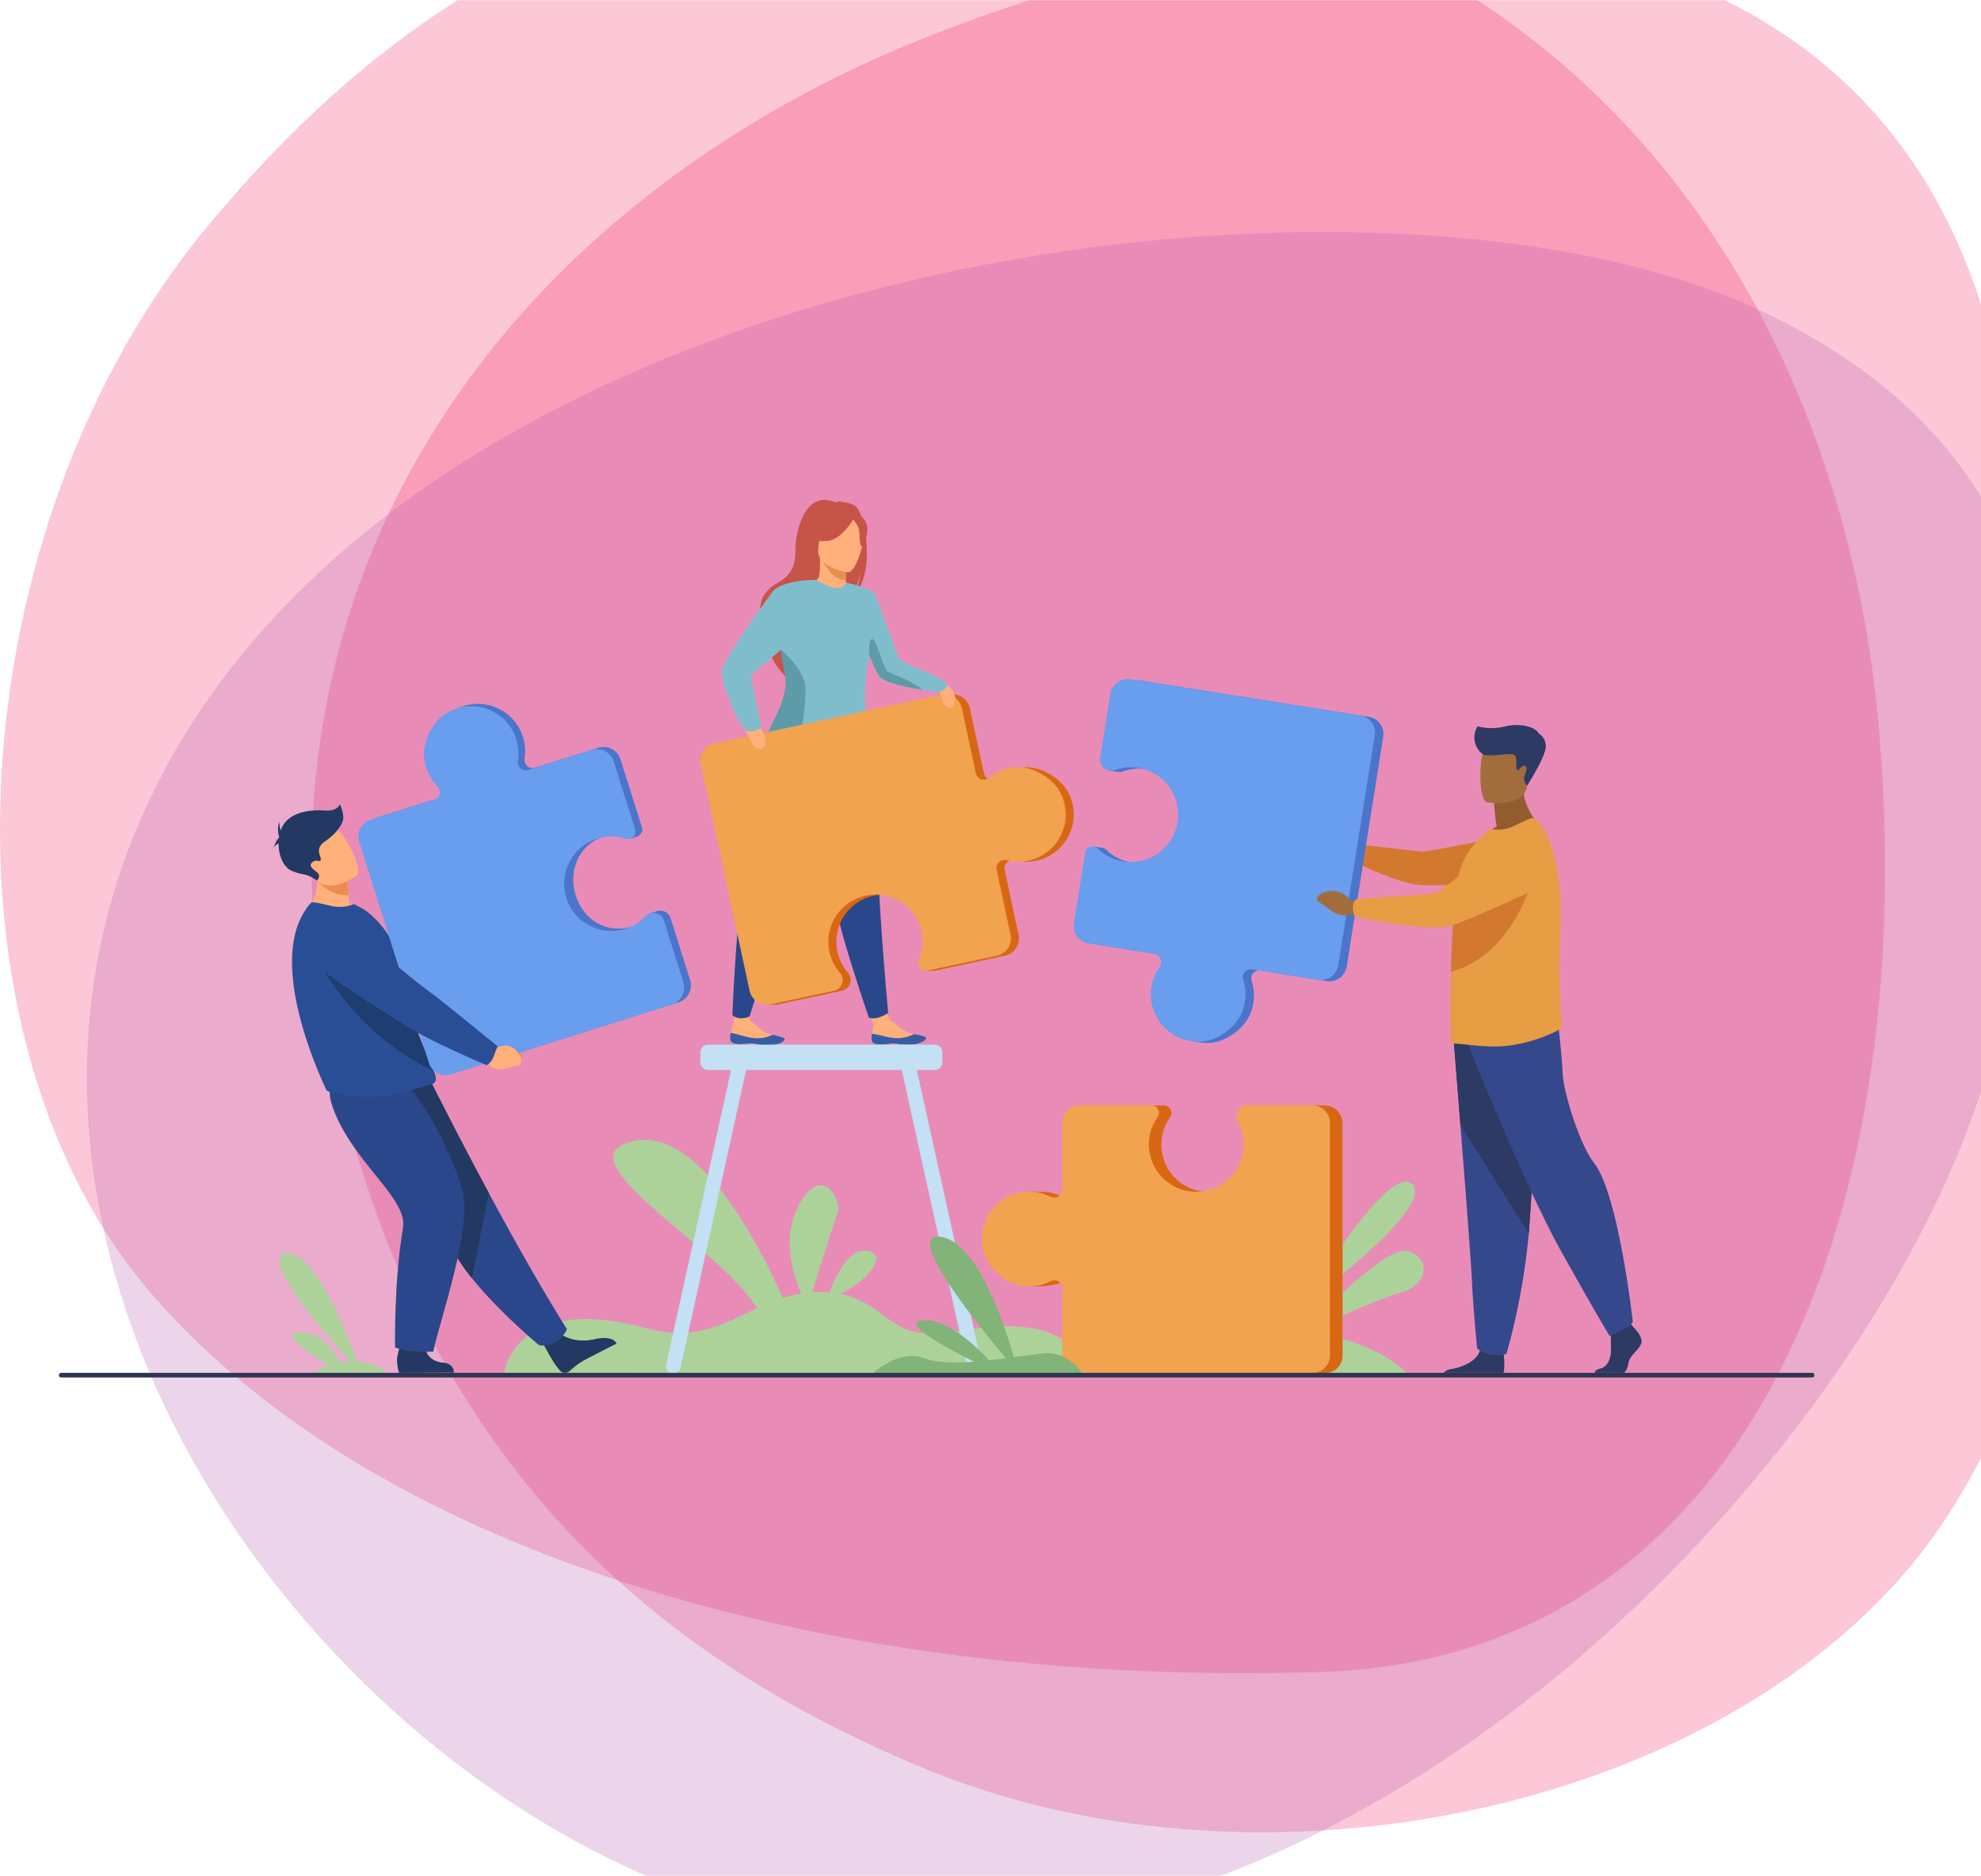<svg xmlns="http://www.w3.org/2000/svg" xmlns:xlink="http://www.w3.org/1999/xlink" width="738" height="699" viewBox="0 0 738 699">
  <defs>
    <clipPath id="clip-path">
      <rect id="Rectangle_749" data-name="Rectangle 749" width="738" height="699" transform="translate(0 0)" fill="none"/>
    </clipPath>
    <clipPath id="clip-path-3">
      <rect id="Rectangle_743" data-name="Rectangle 743" width="702.265" height="623.385" fill="none"/>
    </clipPath>
    <clipPath id="clip-path-4">
      <path id="Path_875" data-name="Path 875" d="M492.23,622.928c157.422-5,223.067-166.707,207.913-349.613C690.926,162.076,641.076,59.174,550.347,0h-379.9c-39.365,25.011-69.187,55.531-92.5,83.453C-15.809,195.728-27.688,385.5,57.045,482.707S310.809,628.685,492.23,622.928" transform="translate(0)" fill="none"/>
    </clipPath>
    <linearGradient id="linear-gradient" x1="0.037" y1="1.112" x2="0.038" y2="1.112" gradientUnits="objectBoundingBox">
      <stop offset="0" stop-color="#7094fb"/>
      <stop offset="1" stop-color="#f31e61"/>
    </linearGradient>
    <clipPath id="clip-path-5">
      <rect id="Rectangle_745" data-name="Rectangle 745" width="621.949" height="682.658" fill="none"/>
    </clipPath>
    <clipPath id="clip-path-6">
      <path id="Path_876" data-name="Path 876" d="M640.222,657.638c133.179,56.706,316.884,13.581,385.339-94.6q6.045-9.551,11.356-19.781V113.324c-.33-1.007-.655-2.015-.99-3.021C1018.3,57.365,984.9,21.356,941.487,0H682.457q-18.724,6.01-37.5,13.394C492.555,73.422,382.492,212.353,423.676,398.25c36,162.506,138.3,226.072,216.546,259.389" transform="translate(-414.968)" fill="none"/>
    </clipPath>
    <linearGradient id="linear-gradient-2" x1="-0.128" y1="0.979" x2="-0.127" y2="0.979" xlink:href="#linear-gradient"/>
    <clipPath id="clip-path-7">
      <rect id="Rectangle_747" data-name="Rectangle 747" width="705.618" height="612.795" fill="none"/>
    </clipPath>
    <clipPath id="clip-path-8">
      <path id="Path_877" data-name="Path 877" d="M818.235,638.319q1.609-4.48,3.174-9.036V407.5c-17.487-28.476-45.5-53.328-87.877-71.941-143.67-63.111-490.512-18.754-591.108,178.083-81.532,159.532,36.921,345.343,182.36,407.962h212.7c135.491-51.282,244.549-182.524,280.755-283.287" transform="translate(-115.792 -308.812)" fill="none"/>
    </clipPath>
    <linearGradient id="linear-gradient-3" x1="0.142" y1="0.829" x2="0.142" y2="0.829" gradientUnits="objectBoundingBox">
      <stop offset="0" stop-color="#f31e61"/>
      <stop offset="1" stop-color="#7094fb"/>
    </linearGradient>
  </defs>
  <g id="Group_1827" data-name="Group 1827" transform="translate(0 0)" clip-path="url(#clip-path)">
    <g id="Group_1826" data-name="Group 1826">
      <g id="Group_1825" data-name="Group 1825" clip-path="url(#clip-path)">
        <g id="Group_1814" data-name="Group 1814" transform="translate(0 0.085)" opacity="0.25" style="mix-blend-mode: multiply;isolation: isolate">
          <g id="Group_1813" data-name="Group 1813">
            <g id="Group_1812" data-name="Group 1812" clip-path="url(#clip-path-3)">
              <g id="Group_1811" data-name="Group 1811" transform="translate(0)">
                <g id="Group_1810" data-name="Group 1810" clip-path="url(#clip-path-4)">
                  <rect id="Rectangle_742" data-name="Rectangle 742" width="742.984" height="628.685" transform="translate(-27.687)" fill="url(#linear-gradient)"/>
                </g>
              </g>
            </g>
          </g>
        </g>
        <g id="Group_1819" data-name="Group 1819" transform="translate(116.051 0.085)" opacity="0.25">
          <g id="Group_1818" data-name="Group 1818">
            <g id="Group_1817" data-name="Group 1817" clip-path="url(#clip-path-5)">
              <g id="Group_1816" data-name="Group 1816" transform="translate(0)">
                <g id="Group_1815" data-name="Group 1815" clip-path="url(#clip-path-6)">
                  <rect id="Rectangle_744" data-name="Rectangle 744" width="654.425" height="714.344" transform="translate(-32.476 0)" fill="url(#linear-gradient-2)"/>
                </g>
              </g>
            </g>
          </g>
        </g>
        <g id="Group_1824" data-name="Group 1824" transform="translate(32.383 86.448)" opacity="0.25" style="mix-blend-mode: multiply;isolation: isolate">
          <g id="Group_1823" data-name="Group 1823">
            <g id="Group_1822" data-name="Group 1822" clip-path="url(#clip-path-7)">
              <g id="Group_1821" data-name="Group 1821" transform="translate(0 0)">
                <g id="Group_1820" data-name="Group 1820" clip-path="url(#clip-path-8)">
                  <rect id="Rectangle_746" data-name="Rectangle 746" width="999.858" height="986.132" transform="translate(-374.546 231.855) rotate(-40)" fill="url(#linear-gradient-3)"/>
                </g>
              </g>
            </g>
          </g>
        </g>
        <path id="Path_878" data-name="Path 878" d="M868.1,1588.659c-17.173-2.764-30.139,3.252-42.606,1.523-9.942-1.379-15.123-11.438-28.484-14.287a55.589,55.589,0,0,0,8.65-5.922c3.438-3.312,8.377-9.935,0-10.2-6.027-.187-10.721,9.852-12.88,15.5a41.127,41.127,0,0,0-6.452-.006c2.758-8.888,8.135-26.091,9.45-29.4,1.79-4.5-5.728-19.491-14.589-2.664-6.215,11.8-1.995,25.442,1.08,32.535a49.491,49.491,0,0,0-6.907,1.641c-7.324-16.706-30.619-64.338-55.871-58.419-27.53,6.452,31.451,38.474,46.327,62.215-12.151,5.632-22.83,12.474-41.286,7.478-49.05-13.279-52.941,16.6-52.941,16.6l219.2.075a29.677,29.677,0,0,0-22.687-16.674" transform="translate(-483.772 -1093.718)" fill="#acd29a"/>
        <path id="Path_879" data-name="Path 879" d="M1153.806,1344.317c.226,2.109,3.21,2.033,6.583,1.528s2.5.381,7.245.29,6.325-1.713,6.532-2.4c.185-.608-2.116-1.038-4.578-1.552-.31-.064-.621-.131-.932-.2-2.778-.609-4.671-2.609-7.087-4.331-2.29-1.631-3.832-9.106-3.832-9.106l-6.743-.04s2.119,6.76,3.223,9.111c.649,1.383-.042,3.158-.26,4.489a8.277,8.277,0,0,0-.151,2.208" transform="translate(-829.104 -956.889)" fill="#ffb07b"/>
        <path id="Path_880" data-name="Path 880" d="M1167.56,1380.875c3.374-.505,2.5.381,7.245.29s6.325-1.713,6.532-2.4c.185-.608-2.116-1.038-4.578-1.552l-.028.046a13.3,13.3,0,0,1-6.916,1.477c-3.193-.213-6.484-1.434-8.688-1.6a8.281,8.281,0,0,0-.151,2.208c.226,2.11,3.21,2.033,6.584,1.528" transform="translate(-836.275 -991.92)" fill="#365da4"/>
        <path id="Path_881" data-name="Path 881" d="M972.511,1338.464c.146,2.117,3.132,2.153,6.521,1.775s2.486.475,7.229.562,6.386-1.473,6.618-2.15c.208-.6-2.075-1.118-4.517-1.723-.307-.075-.615-.154-.923-.233-2.753-.713-4.569-2.784-6.919-4.6-2.226-1.716-.395-8.835-.395-8.835l-5.117-2.417s-.7,7.337-1.083,11.047a42.762,42.762,0,0,1-1.18,4.368,8.3,8.3,0,0,0-.235,2.2" transform="translate(-700.527 -951.37)" fill="#ffb07b"/>
        <path id="Path_882" data-name="Path 882" d="M979.032,1379.944c3.39-.378,2.485.476,7.229.563s6.386-1.474,6.619-2.15c.207-.6-2.075-1.118-4.517-1.724l-.029.045a13.3,13.3,0,0,1-6.967,1.216c-3.183-.333-6.426-1.677-8.621-1.925a8.3,8.3,0,0,0-.235,2.2c.146,2.117,3.132,2.153,6.521,1.775" transform="translate(-700.527 -991.076)" fill="#365da4"/>
        <path id="Path_883" data-name="Path 883" d="M986.24,998.08s-1.417,6.862-2.837,41.665a112.3,112.3,0,0,0-4.542,14.323c-1.91,7.879-3.257,40.757-3.257,40.757s.761,1.1,3.073,1.236a6.685,6.685,0,0,0,3.357-.714s13.276-43.062,19.737-59.779,10.248-40.589,10.248-40.589Z" transform="translate(-702.763 -716.634)" fill="#2b478b"/>
        <path id="Path_884" data-name="Path 884" d="M1070.728,986.09s1.047,6.929,11.764,40.07a112.335,112.335,0,0,0,.7,15.01c.936,8.053,11.785,39.76,11.785,39.76a6.662,6.662,0,0,0,3.6-.07,11.383,11.383,0,0,0,3.585-1.739s-4.159-45.318-3.885-63.239-4.44-41.627-4.44-41.627Z" transform="translate(-771.285 -701.707)" fill="#2b478b"/>
        <path id="Path_885" data-name="Path 885" d="M1047.9,667.886a9.711,9.711,0,0,0-5.2-1.267,2.46,2.46,0,0,1,1.133-.47,8.144,8.144,0,0,0-2.942.612c-12.26-5.442-15.145,12.867-15.1,17.156s-.167,9.213-6.6,12.736c-12.655,6.932-2.954,20.624-2.954,20.624-2.278,6.537,6.156,14.545,6.156,14.545-.143-3.471,15.792-25.588,24.383-30.633,2.174-2.88,3.157-8.11,3.232-8.522a22.761,22.761,0,0,1-2.094,7.752c7.368-6.131,4.435-29.7-.017-32.533" transform="translate(-729.477 -479.486)" fill="#c65447"/>
        <path id="Path_886" data-name="Path 886" d="M1098.679,752.215c.043.02-4.02,2.129-7.076,1.293-2.875-.783-4.753-4.512-4.714-4.52,1.217-.242,1.569-1.915,1.543-9.1l.551.108,8.922,1.768.333.065s-.212,2.912-.218,5.656c0,.581.006,1.152.028,1.688.061,1.593.237,2.86.633,3.046" transform="translate(-782.925 -532.881)" fill="#ffb07b"/>
        <path id="Path_887" data-name="Path 887" d="M1102.779,748.866c0,.581.007,1.153.028,1.688-5.19-.209-8.181-6.144-9.31-8.747l9.168,1.339.332.065s-.212,2.912-.218,5.656" transform="translate(-787.686 -534.266)" fill="#ea8e50"/>
        <path id="Path_888" data-name="Path 888" d="M1082.085,687.693a27.217,27.217,0,0,1-3.365-7.954c-.465-2.618.868-12.321,10.619-10.923a13.248,13.248,0,0,1,5.494,2.077c2.117,1.43,5.172,4.517,1.756,12.984l-.888,2.86Z" transform="translate(-776.985 -481.589)" fill="#c65447"/>
        <path id="Path_889" data-name="Path 889" d="M1100.816,707.235s-12.148-1.606-11.032-9.156.3-12.842,8.1-12.136,8.881,3.809,9.121,6.42-3,15.095-6.193,14.872" transform="translate(-784.959 -493.98)" fill="#ffb07b"/>
        <path id="Path_890" data-name="Path 890" d="M1094.436,683.1s-4.637,8.362-9.924,8.912-7.293-1.143-7.293-1.143a14.58,14.58,0,0,0,5.986-7.817s9.357-4.541,11.231.047" transform="translate(-775.96 -490.501)" fill="#c65447"/>
        <path id="Path_891" data-name="Path 891" d="M1135.46,687.567s2.183,2.346,2.5,4.359,0,6.01,1.173,6.047c0,0,3.4-5.647,1.1-9.471-2.441-4.055-4.769-.935-4.769-.935" transform="translate(-817.914 -494.37)" fill="#c65447"/>
        <path id="Path_892" data-name="Path 892" d="M1077.981,961.85c-2.549-5.4-9.634-9.865-15.6-9.867a17.724,17.724,0,0,0-11.306,3.954,2.976,2.976,0,0,1-4.782-1.692l-5.225-24.276a6.556,6.556,0,0,0-7.789-5.03l-84.548,18.2a6.405,6.405,0,0,0-4.914,7.61l18.176,84.455a6.646,6.646,0,0,0,4.488,4.938l-1.11.315h3.282l.027,0a6.706,6.706,0,0,0,1.215-.145l1.841-.4,21.7-4.67a4.1,4.1,0,0,0,2.235-6.688,17.584,17.584,0,1,1,29.452-4.661,2.8,2.8,0,0,0,.825,3.3l-1.266.618,2.933,0a2.875,2.875,0,0,0,.677-.063l25.91-5.576a6.559,6.559,0,0,0,5.032-7.792l-5.193-24.127a3.071,3.071,0,0,1,3.768-3.621,17.6,17.6,0,0,0,20.177-24.769" transform="translate(-679.76 -666.075)" fill="#d86713"/>
        <path id="Path_893" data-name="Path 893" d="M1051.7,951.983a17.726,17.726,0,0,0-11.306,3.954,2.976,2.976,0,0,1-4.782-1.692l-5.225-24.276a6.556,6.556,0,0,0-7.789-5.03l-84.547,18.2a6.405,6.405,0,0,0-4.914,7.61l18.176,84.455a6.651,6.651,0,0,0,7.9,5.1l23.54-5.066a4.1,4.1,0,0,0,2.235-6.688,17.584,17.584,0,1,1,29.453-4.661,2.806,2.806,0,0,0,3.168,3.848l25.91-5.576a6.56,6.56,0,0,0,5.032-7.792l-5.193-24.127a3.071,3.071,0,0,1,3.768-3.621,17.6,17.6,0,0,0,20.177-24.769c-2.549-5.4-9.633-9.865-15.6-9.867" transform="translate(-672.07 -666.075)" fill="#f1a34f"/>
        <path id="Path_894" data-name="Path 894" d="M1246.851,907.216s5.274.864,6.656,4.294-.548,5.752-1.29,5.744a3.313,3.313,0,0,1-2.832-2.335c-.667-1.778-2.533-7.7-2.533-7.7" transform="translate(-898.153 -653.416)" fill="#ffb07b"/>
        <path id="Path_895" data-name="Path 895" d="M987.251,961.937s5.92-.008,8.049,3.491.44,6.386-.374,6.511a3.671,3.671,0,0,1-3.516-2.041c-1.05-1.824-4.159-7.961-4.159-7.961" transform="translate(-711.153 -692.834)" fill="#ffb07b"/>
        <path id="Path_896" data-name="Path 896" d="M1041.417,814.056c-.525-.112-2.819-.382-5.738-.841-5.374-.843-12.868-2.328-15.382-4.647-.68-.629-2.267-4.094-3.915-8.066a75.312,75.312,0,0,0-1.318,20.671l-36.328,7.819c3.115-6.3,7.936-14.105,7.032-20.424-.335-2.342-1.618-5.557-2.1-9.168-.041-.31-.075-.621-.1-.936-5.094,4.194-10.98,8.821-11.121,9.747-.234,1.551,3.732,18.725,3.732,18.725-.985,2.267-5.263,1.79-5.263,1.79-4.01-2.863-9.906-19.086-9.432-22.679s15.089-24.075,18.627-28.971c3.5-4.837,16.254-4.716,16.561-4.714h.006c10.146,6.092,11.061,1.029,11.061,1.029s9.155,1.741,10.728,4.444,8.473,23.212,8.961,23.935c1.022,1.51,17.7,7.553,18,9.3s-2.514,3.3-4.009,2.983" transform="translate(-692.572 -556.276)" fill="#80bdcc"/>
        <path id="Path_897" data-name="Path 897" d="M1035.909,893.508l-12.667,2.714c3.154-6.28,7.3-14.1,6.393-20.38-.339-2.344-1.1-5.119-1.466-8.746-.036-.35-.1-1.4-.1-1.4s8.97,7.059,9.128,14.7a76.3,76.3,0,0,1-1.292,13.116" transform="translate(-737.079 -623.506)" fill="#5f9aa8"/>
        <path id="Path_898" data-name="Path 898" d="M1177.488,869.968c-5.44-.845-13.026-2.33-15.57-4.65-.69-.63-2.3-4.1-3.965-8.075,0,0-.585-6.392,1.086-6.154s4.13,11.577,5.884,12.293c1.571.642,10.252,3.974,12.565,6.586" transform="translate(-834.044 -612.981)" fill="#5f9aa8"/>
        <path id="Path_899" data-name="Path 899" d="M2141.67,1768.956c-.766,2.584-4.306,4.306-4.786,7.464a6.862,6.862,0,0,1-1.537,3.562h-11.022c.11-.607.594-1.261,2.027-1.574,3.061-.67,4.216-4.38,4.026-7.825a45.123,45.123,0,0,1,.028-4.516c.1-1.973.259-3.523.259-3.523l6.507-1.53.684.879.656.844s3.923,3.635,3.158,6.219" transform="translate(-1530.229 -1268.438)" fill="#2c3a64"/>
        <path id="Path_900" data-name="Path 900" d="M1945.378,1801.708h-22.3a4.473,4.473,0,0,1,2.811-1.4c3.432-.557,9.375-2.549,10.7-6.936.043-.141.082-.285.114-.432,1.052-4.688,8.708,1.436,8.708,1.436s.024.188.059.508c.134,1.319.432,4.9-.093,6.823" transform="translate(-1385.264 -1290.164)" fill="#2c3a64"/>
        <path id="Path_901" data-name="Path 901" d="M1936.386,1379.441s1.163,14.507,2.53,31.944c1.858,23.688,4.091,52.784,4.312,58.3.382,9.571,1.915,24.881,1.915,24.881s3.635,3.637,10.909,2.1a250.481,250.481,0,0,0,8.334-44.98l.086-1.143c1.723-23.541,4.4-73.111,4.4-73.111Z" transform="translate(-1394.85 -992.13)" fill="#35488b"/>
        <path id="Path_902" data-name="Path 902" d="M1936.386,1379.441s1.163,14.507,2.53,31.944l25.47,40.3.086-1.143c1.723-23.541,4.4-73.111,4.4-73.111Z" transform="translate(-1394.85 -992.13)" fill="#2c3a64"/>
        <path id="Path_903" data-name="Path 903" d="M1955.374,1366.375s20.957,52.536,34.737,77.226,18.086,31.579,18.086,31.579,7.9-3.158,8.613-5.312c0,0-5.27-47.664-14.5-59.282-5.215-6.566-11.34-26.268-11.627-33.158s-1.866-20.527-1.866-20.527Z" transform="translate(-1408.528 -977.341)" fill="#35488b"/>
        <path id="Path_904" data-name="Path 904" d="M1979.558,1056.161a61.5,61.5,0,0,1-.96-8.763l10.633-8.569c-.4,11.783,7.155,17.449,7.155,17.449s-14.169,6.975-22.36,4.392a19.619,19.619,0,0,1,5.531-4.509" transform="translate(-1421.964 -748.222)" fill="#935c2f"/>
        <path id="Path_905" data-name="Path 905" d="M1974.618,1011.133s13.527,2.247,14.8-6.2,3.871-13.844-4.712-15.635-10.75,1.178-11.859,3.894-1.712,17.138,1.774,17.94" transform="translate(-1420.489 -712.151)" fill="#a16d3c"/>
        <path id="Path_906" data-name="Path 906" d="M1775.563,1118.488l-2.879-1.783a7.28,7.28,0,0,0-9.724-2.007s-2.43,1.549-.8,2.846,1.192.564,3.451,2.443,5.181,2.55,7.066,1.514l2.417-.229Z" transform="translate(-1268.943 -802.096)" fill="#a16d3c"/>
        <path id="Path_907" data-name="Path 907" d="M1798.508,1118.252c.741-2.321,1.094-2.526,1.094-2.526s23.29,2.752,25.486,2.915,32.688-6.12,32.688-6.12l14.4,17.484s-42.449,1.6-48,1.08c-9.181-.86-25.828-9.407-25.828-9.407a6.783,6.783,0,0,1,.169-3.425" transform="translate(-1295.307 -801.305)" fill="#d3782f"/>
        <path id="Path_908" data-name="Path 908" d="M1973.71,1167.017c.041.9-1.819,1.893-2.625,2.256a56.549,56.549,0,0,1-18.139,5.234c-7.588.779-16.556-.928-19.631-.888a1.318,1.318,0,0,1-.861-.327c-.205-.165-.37-9.433-.205-21.12,0-.451,0-.945.041-1.4v-.162c.012-1.217.031-2.454.057-3.7.076-3.416.205-6.922.353-10.407.222-5.137.528-10.186.95-14.658a84.8,84.8,0,0,1,1.717-11.587,28.271,28.271,0,0,1,8.858-14.15l2.829-2.5a13.423,13.423,0,0,0,8.817-1.067c3.239-1.6,6.767-3.323,7.34-2.912,4.373,3.268,7.316,10.687,8.825,20.115a104.268,104.268,0,0,1,1.186,16.635c-.009,2.265-.079,4.564-.21,6.884a226.407,226.407,0,0,0,.449,29.525c.124,1.8.222,3.239.251,4.227" transform="translate(-1391.821 -784.772)" fill="#e69d43"/>
        <path id="Path_909" data-name="Path 909" d="M1548.394,919.655l-85.548-13.586a6.669,6.669,0,0,0-7.632,5.54l-3.787,23.844a28.062,28.062,0,0,0,.1,4.208l3.083.459a4,4,0,0,0,.534.08,4.078,4.078,0,0,0,1.721-.235,17.631,17.631,0,1,1-6.306,29.226,2.776,2.776,0,0,0-1.669-.788l-3.226-.484L1441.652,997a6.577,6.577,0,0,0,5.464,7.527l24.438,3.881a3.079,3.079,0,0,1,2.021,4.834,17.65,17.65,0,0,0,15.853,27.834c5.97-.428,12.712-5.435,14.875-11.016a17.774,17.774,0,0,0,.4-12,2.984,2.984,0,0,1,3.313-3.859l24.59,3.905a6.573,6.573,0,0,0,7.523-5.461l13.6-85.641a6.423,6.423,0,0,0-5.335-7.35" transform="translate(-1038.416 -652.529)" fill="#4a75cb"/>
        <path id="Path_910" data-name="Path 910" d="M1963.948,1160.81s-6.557,30.6-31.177,37.418c.076-3.416.205-6.922.353-10.407.222-5.137.528-10.185.95-14.658a8.5,8.5,0,0,1,1.23-.528c8.354-2.755,28.644-11.825,28.644-11.825" transform="translate(-1392.247 -836.089)" fill="#d3782f"/>
        <path id="Path_911" data-name="Path 911" d="M1493,1028.356a17.773,17.773,0,0,0,.4-12,2.985,2.985,0,0,1,3.314-3.859l24.59,3.906a6.574,6.574,0,0,0,7.524-5.461l13.6-85.641a6.422,6.422,0,0,0-5.335-7.35l-85.547-13.586a6.668,6.668,0,0,0-7.632,5.54l-3.787,23.844a4.106,4.106,0,0,0,5.444,4.512,17.63,17.63,0,1,1-6.306,29.226,2.813,2.813,0,0,0-4.745,1.569l-4.168,26.245a6.576,6.576,0,0,0,5.464,7.526l24.438,3.882a3.079,3.079,0,0,1,2.021,4.834,17.65,17.65,0,0,0,15.853,27.834c5.97-.428,12.712-5.435,14.875-11.016" transform="translate(-1030.271 -651.3)" fill="#699dee"/>
        <path id="Path_912" data-name="Path 912" d="M1770.467,1190.963l-3.517-.582a8.685,8.685,0,0,0-11-2.547s-2.772,1.55-.939,3,1.345.651,3.884,2.749,5.843,2.935,7.992,1.91l2.742-.142Z" transform="translate(-1263.748 -854.841)" fill="#a16d3c"/>
        <path id="Path_913" data-name="Path 913" d="M1802.259,1134.559c.113-2.588,1.492-2.864,1.492-2.864s26.644-1.762,28.942-2.208,23.519-18.028,23.519-18.028,8.207-7.376,13.956-4.887c5,2.163,6.56,6.43,6.812,10.354a11.4,11.4,0,0,1-6.583,11.03c-9.53,4.451-28.59,13.189-32.93,13.943-9.661,1.678-34.492-3.7-34.492-3.7a8.156,8.156,0,0,1-.716-3.64" transform="translate(-1298.229 -796.65)" fill="#e69d43"/>
        <path id="Path_914" data-name="Path 914" d="M1967.031,976.612a7.893,7.893,0,0,1-1.91-10.4,20.906,20.906,0,0,0,10.455,0c6.135-1.432,11.625.6,12.342,2.745,0,0,2.387.955,2.626,4.535s-6.941,14.859-6.941,14.859-1.534-1.909-1.115-3.222,1.731-4.237.119-4.237-2.148,2.387-2.8,1.432.537-4.953-1.372-5.609-9.249,1.1-11.4-.106" transform="translate(-1414.676 -695.57)" fill="#2c3a64"/>
        <path id="Path_915" data-name="Path 915" d="M1004.8,1510.8l-24.183-109.8h6.657a2.877,2.877,0,0,0,2.869-2.868v-3.708a2.877,2.877,0,0,0-2.869-2.869H902.835a2.877,2.877,0,0,0-2.869,2.869v3.708a2.877,2.877,0,0,0,2.869,2.868h8.57l-24.183,109.8a2.741,2.741,0,1,0,5.352,1.185l24.444-110.982h57.988l24.444,110.982a2.741,2.741,0,1,0,5.352-1.185" transform="translate(-639.052 -1002.308)" fill="#c3e0f4"/>
        <path id="Path_916" data-name="Path 916" d="M1775.179,1575.136c-8.951-8.593-41.174,45.623-41.174,45.623s50.124-37.03,41.174-45.623" transform="translate(-1249.067 -1133.878)" fill="#acd29a"/>
        <path id="Path_917" data-name="Path 917" d="M1589.849,1666.458c-7.924-3.17-33.247,23.528-38.95,29.692a126.27,126.27,0,0,0-14.4-1.05c-40.1-.716-58.288,17.446-58.288,17.446l111.86.38s-9.909-12.582-38.019-16.619c6.868-3.243,27.183-12.691,34.572-14.508,8.95-2.2,12.172-11.762,3.222-15.343" transform="translate(-1064.812 -1200.139)" fill="#acd29a"/>
        <path id="Path_918" data-name="Path 918" d="M1479.423,1472.559h-24.143a4.106,4.106,0,0,0-3.6,6.084c1.459,2.641-3.674,25.52-14.488,26.117A17.631,17.631,0,0,1,1421.826,1477a2.813,2.813,0,0,0-2.294-4.44h-26.573a6.577,6.577,0,0,0-6.576,6.577s-2.409,28.522-4.457,27.5a17.523,17.523,0,0,0-6.95-1.825h-.023c-.3-.015-.6-.024-.9-.024s-4.675-.074-4.675-.074l-.664,35.246,3.8.041c3.612-.108,6.748-.446,9.536-1.867a2.984,2.984,0,0,1,4.33,2.668v24.9a6.574,6.574,0,0,0,6.574,6.574h86.714a6.423,6.423,0,0,0,6.422-6.423v-86.619a6.668,6.668,0,0,0-6.668-6.668" transform="translate(-985.937 -1060.653)" fill="#d86713"/>
        <path id="Path_919" data-name="Path 919" d="M1321.759,1539.353a17.773,17.773,0,0,0,11.916-1.491,2.985,2.985,0,0,1,4.331,2.667v24.9a6.574,6.574,0,0,0,6.574,6.574h86.714a6.423,6.423,0,0,0,6.423-6.423v-86.619a6.669,6.669,0,0,0-6.668-6.668h-24.143a4.106,4.106,0,0,0-3.6,6.084,17.631,17.631,0,1,1-29.853-1.644,2.813,2.813,0,0,0-2.294-4.44h-26.573a6.576,6.576,0,0,0-6.576,6.577v24.744a3.08,3.08,0,0,1-4.458,2.755,17.649,17.649,0,0,0-25,20.022c1.359,5.829,7.362,11.7,13.213,12.964" transform="translate(-942.238 -1060.46)" fill="#f1a34f"/>
        <path id="Path_920" data-name="Path 920" d="M396.68,1714.832l15.585.115s-.542-3.771-11.034-4.744c-4.067-11.3-16.015-41.69-26.391-40.253-10.245,1.42,14.018,29.3,23.888,40.142a24.87,24.87,0,0,0-3.9.309c-2.378-4.734-7.092-11.426-14.659-11.12-8.052.324,2.918,7.677,10.471,12.193a18.628,18.628,0,0,0-5.891,3.271l11.754.086.213.116s-.012-.04-.036-.115" transform="translate(-268.229 -1202.806)" fill="#acd29a"/>
        <path id="Path_921" data-name="Path 921" d="M651.476,1380.248l2.306,1.873s6.308-2.262,7.732,5.234c0,0,.379,3.195-1.645,3.2s-1.189-.349-4.054-.265-5.241-1.427-5.661-3.752l-1.371-1.97Z" transform="translate(-467.342 -994.158)" fill="#ea8e50"/>
        <path id="Path_922" data-name="Path 922" d="M480.871,1270.358c1.839-1.921,1.692-3.341,1.692-3.341s-21.3-17.442-23.464-18.863c-1.472-.968-17.161-14.877-24.495-23.356-3.638-4.206-8.143-2.574-13.3-1.095l-4.246,1.218c-5.126,1.471-6.46,8.641-2.253,12.125,11.846,9.812,31.553,20.849,35.24,23.168,9.154,5.758,27.071,12.6,27.071,12.6a11.353,11.353,0,0,0,3.754-2.457" transform="translate(-296.999 -880.249)" fill="#1e3d70"/>
        <path id="Path_923" data-name="Path 923" d="M729.1,1777.142s5.17,3.874,13.092,1.826c0,0,6.387-1.455,7.788,1.73,0,0-9.8,4.976-12.275,6.337a29.726,29.726,0,0,0-5.2,3.9,2.569,2.569,0,0,1-3.719-.287c-.431-.53-.924-1.161-1.465-1.893-1.51-2.047-5.029-8.658-5.029-8.658Z" transform="translate(-520.295 -1280.056)" fill="#233862"/>
        <path id="Path_924" data-name="Path 924" d="M549.953,1532.821s-3.148,7.259-10.415,5.925c0,0-14.829-12.246-25-24.967a56.521,56.521,0,0,1-7.769-12.14c-6.745-15.616-24.95-38.908-36.524-50.712L499.2,1440.45s9.276,18.659,21.617,41.579c8.894,16.513,19.378,35.24,29.131,50.793" transform="translate(-338.735 -1037.524)" fill="#2b478b"/>
        <path id="Path_925" data-name="Path 925" d="M520.821,1482.029l-6.283,31.75a56.521,56.521,0,0,1-7.769-12.14c-6.745-15.616-24.95-38.908-36.524-50.712L499.2,1440.45s9.276,18.659,21.617,41.579" transform="translate(-338.735 -1037.524)" fill="#233862"/>
        <path id="Path_926" data-name="Path 926" d="M539.348,1783.688s-.316,5.792,6.706,6.565c0,0,4.013.021,4.024,3.708l-20.408.065a15.867,15.867,0,0,1-.736-4.672c-.11-2.446,2.371-8.84,2.371-8.84Z" transform="translate(-381.008 -1282.484)" fill="#233862"/>
        <path id="Path_927" data-name="Path 927" d="M467.371,1437.14s12.9,14.176,21.09,39.715c4.456,13.9-8.166,48.831-10.627,60.969,0,0-8.467.719-14.257-1.52,0,0-.44-25.071,2.946-44.394,1.895-10.814-16.986-23.129-25.237-42.669-5.612-13.293,1.215-13.068,9.607-13.387Z" transform="translate(-316.4 -1034.214)" fill="#2b478b"/>
        <path id="Path_928" data-name="Path 928" d="M430.242,1169.245c-7.178,4.053-21.872.315-21.872.315s5.967-6.822,3.256-17.81l5.636,2.862,6.054,3.074a50.239,50.239,0,0,1,.663,5.426c.069.9.131,1.9.174,3a18.826,18.826,0,0,1,6.089,3.136" transform="translate(-294.164 -829.564)" fill="#ffb07b"/>
        <path id="Path_929" data-name="Path 929" d="M442.634,1267.957c0,1.261-1.453,1.865-1.762,1.927-2.895.529-10.978,3.673-18.26,4.395a58.4,58.4,0,0,1-18.078-1.224c-.828-.167-2.772-.69-2.91-1.484-.173-.867-24.123-48.826-5.5-69.427.437-.483,4.112.387,7.473,1.185a13.8,13.8,0,0,0,8.494-.694l3.152,1.658c3.871,2.157,11.195,9.821,12.052,15.833.435,3.058,2.184,5.322,2.69,8.012q.282,1.493.576,2.914.572,2.787,1.179,5.307c1.095,4.548,2.251,8.463,3.386,11.845,1.208,3.591,2.393,6.578,3.451,9.076,1.373,3.24,2.533,5.662,3.257,7.516a9.254,9.254,0,0,1,.805,3.159" transform="translate(-280.236 -865.764)" fill="#2a4e96"/>
        <path id="Path_930" data-name="Path 930" d="M460.568,1306.722c-33.809-15.929-45.518-46.516-45.518-46.516s27.469,10.133,34.245,12.771q.572,2.787,1.179,5.307c1.1,4.548,2.251,8.463,3.386,11.845,1.208,3.591,2.393,6.578,3.451,9.076,1.373,3.24,2.533,5.662,3.257,7.516" transform="translate(-298.975 -907.688)" fill="#1e3d70"/>
        <path id="Path_931" data-name="Path 931" d="M607.413,1040.474l-7.242-22.964a4.106,4.106,0,0,0-5.026-2.719h-.006c-.107.03-.213.067-.318.107l-2.539.848s-3.975,4.094-6.829,4.92c-8.772,2.538-17.1-2.137-20.3-10.689-3.559-9.512.571-19.957,10.132-22.972,3.271-1.032,9.71.891,9.71.891l2.585-.858a2.8,2.8,0,0,0,1.866-3.532l-7.971-25.276a6.559,6.559,0,0,0-8.228-4.283l-23.536,7.422a3.071,3.071,0,0,1-3.957-3.413,17.6,17.6,0,0,0-26.544-17.776c-5.137,3.041-8.923,10.513-8.367,16.457a17.726,17.726,0,0,0,4.993,10.887,2.976,2.976,0,0,1-1.238,4.92l-23.682,7.468a6.556,6.556,0,0,0-4.281,8.225l26.011,82.479a6.406,6.406,0,0,0,8.036,4.183l82.389-25.983a6.65,6.65,0,0,0,4.342-8.343" transform="translate(-350.321 -675.317)" fill="#4a75cb"/>
        <path id="Path_932" data-name="Path 932" d="M501.881,959.626a17.726,17.726,0,0,0,4.993,10.888,2.976,2.976,0,0,1-1.238,4.919L481.953,982.9a6.557,6.557,0,0,0-4.281,8.225l26.011,82.479a6.406,6.406,0,0,0,8.036,4.183l82.389-25.983a6.651,6.651,0,0,0,4.343-8.343l-7.242-22.963a4.1,4.1,0,0,0-6.867-1.6,17.584,17.584,0,1,1-7.391-28.889,2.806,2.806,0,0,0,3.535-3.514l-7.971-25.276a6.559,6.559,0,0,0-8.228-4.282l-23.536,7.423a3.071,3.071,0,0,1-3.957-3.413,17.6,17.6,0,0,0-26.544-17.776c-5.137,3.042-8.923,10.513-8.367,16.456" transform="translate(-343.865 -677.469)" fill="#699dee"/>
        <path id="Path_933" data-name="Path 933" d="M644.616,1393.044l2.922,1.071s5.851-4.137,9.493,2.592c0,0,1.318,2.939-.768,3.577s-1.327.037-4.259,1.014-5.82.273-6.927-1.821l-1.985-1.457Z" transform="translate(-463.243 -1003.241)" fill="#ffb07b"/>
        <path id="Path_934" data-name="Path 934" d="M471.07,1278.077c1.08-2.818,1.574-4.095,1.574-4.095s-22.076-17.994-24.326-19.537c-1.533-1.052-16.792-12.458-24.232-21.348a15.569,15.569,0,0,0-15.137-5.245l-4.634.972a6.892,6.892,0,0,0-3.073,11.977c12.226,10.48,32.845,22.637,36.69,25.165,9.544,6.277,30.654,15.072,30.654,15.072a5.434,5.434,0,0,0,2.485-2.961" transform="translate(-287.292 -884.143)" fill="#2a4e96"/>
        <path id="Path_935" data-name="Path 935" d="M434.18,1170.485c-7.058.4-11.648-5.431-11.648-5.431a56.109,56.109,0,0,0,4.931-3.069l6.054,3.074a50.322,50.322,0,0,1,.663,5.426" transform="translate(-304.365 -836.936)" fill="#ea8e50"/>
        <path id="Path_936" data-name="Path 936" d="M420.113,1120.087s-10.695,7.675-15.372.941-9.207-10.278-2.577-15.463,9.756-3.547,11.864-1.679,8.746,14.031,6.084,16.2" transform="translate(-287.291 -793.785)" fill="#ffb07b"/>
        <path id="Path_937" data-name="Path 937" d="M390.3,1075.433a17.219,17.219,0,0,0-1.246-4.41s-.671,2.78-5.752,2.4-13.134.5-15.818,6.289q-.256.553-.458,1.136a13.406,13.406,0,0,1-.6-3.207,9.886,9.886,0,0,0,0,5.61h0c-.014.091-.027.182-.04.273-1.121.948-2.063,3.895-2.063,3.895a3.53,3.53,0,0,1,1.9-1.689c-.023,4.505,1.8,8.909,5.011,10.221,4.69,1.917,4.652.454,9.368,3.583,0,0,1.265-1.569.4-2.624s-4.122-2.588-2.3-4.123,2.493.192,3.164-.863-2.684-4.122,1.63-7,7.19-6.9,6.806-9.491" transform="translate(-262.436 -771.412)" fill="#233862"/>
        <path id="Path_938" data-name="Path 938" d="M1241.495,1698.155s-5.408-7.994-13.872-7.349c-2.572.2-6.752.822-11.607,1.49-3.662-12.778-13.756-43.154-27.369-44.864-13.9-1.747,13.3,32.035,24.43,45.26-2.029.267-4.136.528-6.263.759-5.89-6.29-16.155-15.608-24.727-14.891-8.593.718,7.495,9.6,19.107,15.414-7.125.533-13.88.474-18.009-1.122-10.11-3.909-19.4,5.3-19.4,5.3Z" transform="translate(-838.315 -1186.574)" fill="#82b378"/>
        <path id="Path_939" data-name="Path 939" d="M731.686,1830.563H79.363a.818.818,0,0,1-.816-.816v-.1a.818.818,0,0,1,.816-.816H731.686a.818.818,0,0,1,.816.816v.1a.819.819,0,0,1-.816.816" transform="translate(-56.58 -1317.287)" fill="#2e3552"/>
      </g>
    </g>
  </g>
</svg>
